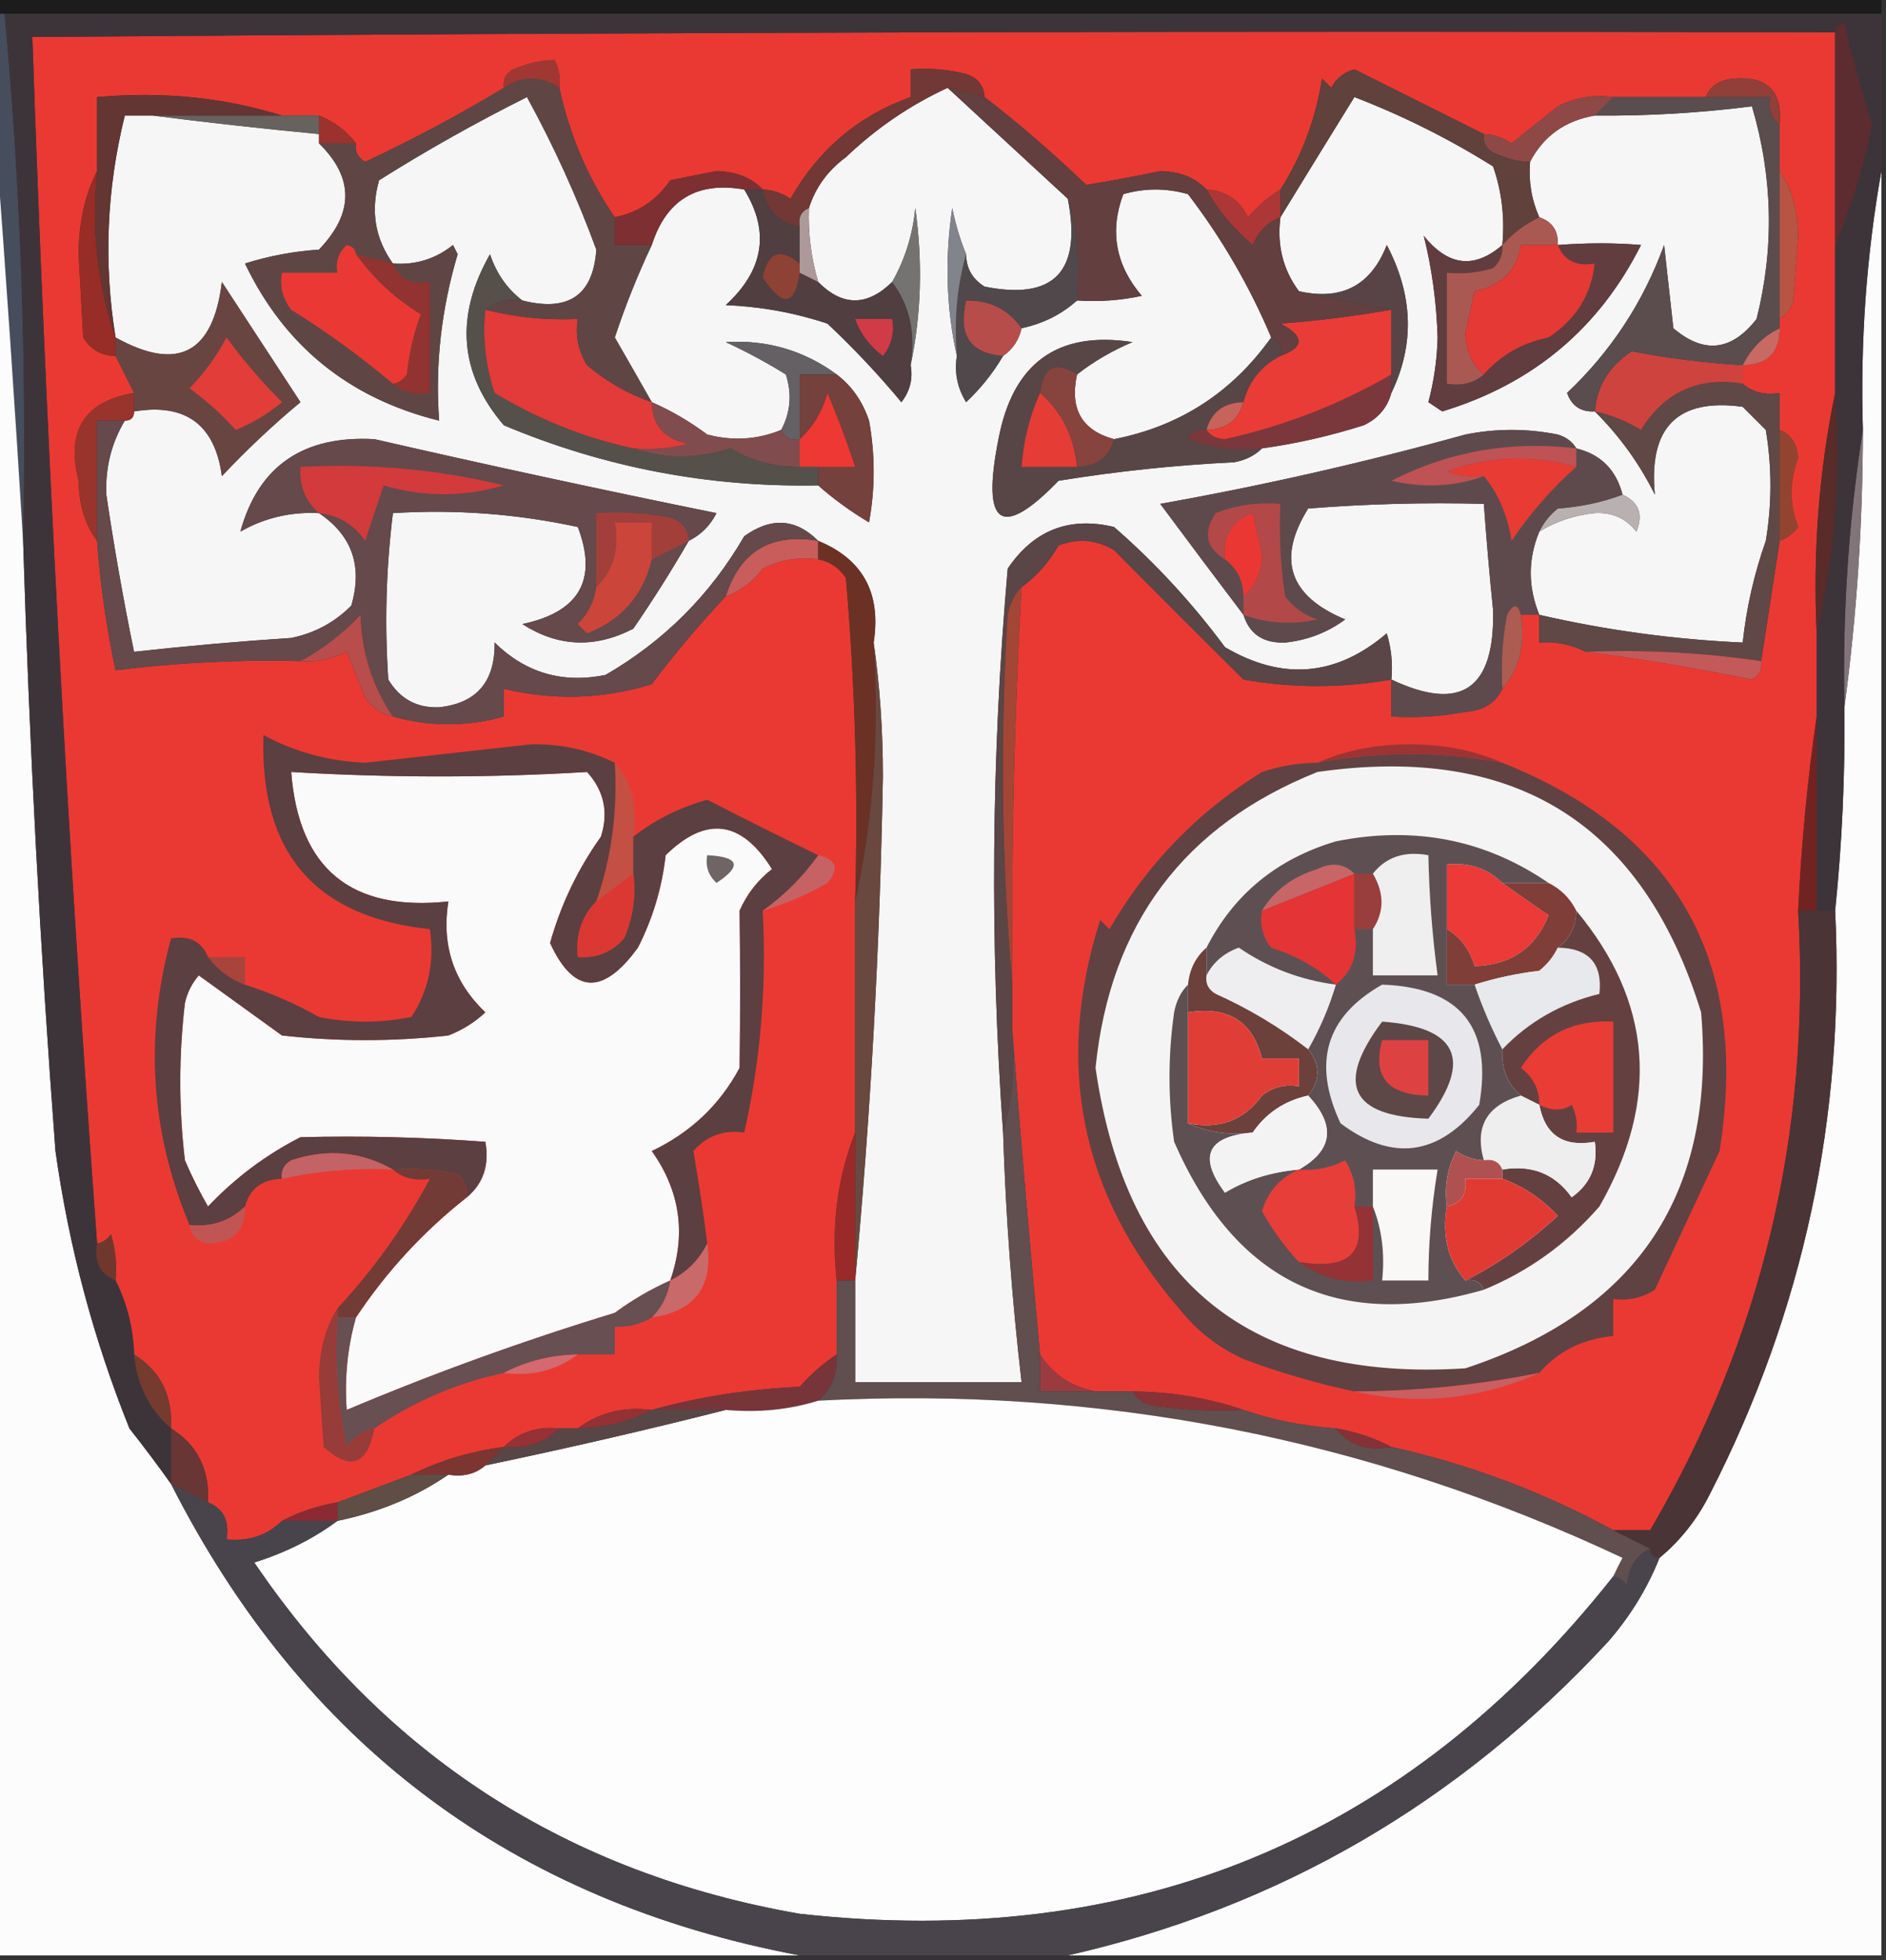 <?xml version="1.0" encoding="UTF-8"?>
<!DOCTYPE svg PUBLIC "-//W3C//DTD SVG 1.1//EN" "http://www.w3.org/Graphics/SVG/1.1/DTD/svg11.dtd">
<svg xmlns="http://www.w3.org/2000/svg" version="1.1" width="204px" height="212px" style="shape-rendering:geometricPrecision; text-rendering:geometricPrecision; image-rendering:optimizeQuality; fill-rule:evenodd; clip-rule:evenodd" xmlns:xlink="http://www.w3.org/1999/xlink">
<rect width="100%" height="100%" fill="#333333" stroke="none"/>
<g><path style="opacity:1" fill="#1b1c1b" d="M -0.5,-0.5 C 67.5,-0.5 135.5,-0.5 203.5,-0.5C 203.5,0.167 203.5,0.833 203.5,1.5C 135.833,1.5 68.167,1.5 0.5,1.5C 0.167,1.5 -0.167,1.5 -0.5,1.5C -0.5,0.833 -0.5,0.167 -0.5,-0.5 Z"/></g>
<g><path style="opacity:1" fill="#ea3933" d="M 198.5,3.5 C 198.5,11.167 198.5,18.833 198.5,26.5C 198.5,31.833 198.5,37.167 198.5,42.5C 196.754,50.933 196.088,59.599 196.5,68.5C 196.5,71.5 196.5,74.5 196.5,77.5C 195.509,84.323 194.842,91.323 194.5,98.5C 195.887,122.58 190.553,144.913 178.5,165.5C 177.167,165.5 175.833,165.5 174.5,165.5C 166.898,161.362 158.898,158.362 150.5,156.5C 148.698,155.542 146.698,154.875 144.5,154.5C 140.96,154.247 137.627,153.581 134.5,152.5C 130.733,151.205 126.733,150.539 122.5,150.5C 121.167,150.5 119.833,150.5 118.5,150.5C 115.929,150.024 113.929,148.69 112.5,146.5C 111.392,134.704 110.392,123.037 109.5,111.5C 109.5,109.833 109.5,108.167 109.5,106.5C 109.369,92.152 109.702,77.819 110.5,63.5C 112.088,62.359 113.421,60.859 114.5,59C 116.579,58.192 118.579,58.359 120.5,59.5C 125.192,64.227 129.859,68.893 134.5,73.5C 139.812,74.438 145.146,74.438 150.5,73.5C 150.5,74.833 150.5,76.167 150.5,77.5C 153.187,77.664 155.854,77.497 158.5,77C 160.437,76.878 161.77,76.045 162.5,74.5C 164.369,72.365 165.036,69.698 164.5,66.5C 165.167,66.5 165.833,66.5 166.5,66.5C 166.5,67.5 166.5,68.5 166.5,69.5C 168.292,69.366 169.958,69.699 171.5,70.5C 177.409,71.259 183.409,72.259 189.5,73.5C 190.298,73.043 190.631,72.376 190.5,71.5C 191.167,67.167 191.833,62.833 192.5,58.5C 193.289,58.217 193.956,57.717 194.5,57C 193.544,54.581 193.544,52.081 194.5,49.5C 194.36,47.97 193.693,46.97 192.5,46.5C 192.5,45.167 192.5,43.833 192.5,42.5C 190.901,42.768 189.568,42.434 188.5,41.5C 188.5,40.833 188.5,40.167 188.5,39.5C 191.179,39.475 192.512,38.142 192.5,35.5C 192.5,35.167 192.5,34.833 192.5,34.5C 193.222,34.083 193.722,33.416 194,32.5C 194.167,30.167 194.333,27.833 194.5,25.5C 194.471,22.73 193.805,20.397 192.5,18.5C 192.5,16.833 192.5,15.167 192.5,13.5C 192.844,9.866 191.177,8.2 187.5,8.5C 185.97,8.64 184.97,9.307 184.5,10.5C 181.167,10.5 177.833,10.5 174.5,10.5C 172.396,10.201 170.396,10.534 168.5,11.5C 166.833,12.833 165.167,14.167 163.5,15.5C 162.583,14.873 161.583,14.539 160.5,14.5C 155.93,12.215 151.264,9.882 146.5,7.5C 145.353,7.818 144.519,8.484 144,9.5C 143.667,9.167 143.333,8.833 143,8.5C 142.314,12.86 140.814,16.86 138.5,20.5C 137.206,21.29 136.039,22.29 135,23.5C 134.082,21.624 132.582,20.624 130.5,20.5C 129.306,19.223 127.64,18.556 125.5,18.5C 122.734,19.088 120.067,19.588 117.5,20C 113.891,16.543 110.225,13.376 106.5,10.5C 106.423,9.25 105.756,8.417 104.5,8C 102.527,7.505 100.527,7.338 98.5,7.5C 98.5,8.5 98.5,9.5 98.5,10.5C 92.865,12.504 88.532,16.171 85.5,21.5C 84.583,20.873 83.583,20.539 82.5,20.5C 81.306,19.223 79.64,18.556 77.5,18.5C 75.833,18.833 74.167,19.167 72.5,19.5C 71.007,21.671 69.007,23.004 66.5,23.5C 63.621,19.308 61.621,14.642 60.5,9.5C 60.65,8.448 60.483,7.448 60,6.5C 58.601,6.501 57.101,6.835 55.5,7.5C 54.703,7.957 54.369,8.624 54.5,9.5C 49.684,12.41 44.684,15.076 39.5,17.5C 38.703,17.043 38.369,16.376 38.5,15.5C 37.455,14.122 36.122,13.122 34.5,12.5C 33.167,12.5 31.833,12.5 30.5,12.5C 24.25,10.541 17.584,9.874 10.5,10.5C 10.5,13.167 10.5,15.833 10.5,18.5C 9.184,21.087 8.517,24.087 8.5,27.5C 8.667,30.5 8.833,33.5 9,36.5C 9.816,37.823 10.983,38.489 12.5,38.5C 13.167,39.833 13.833,41.167 14.5,42.5C 9.128,43.403 7.128,46.569 8.5,52C 8.533,54.61 9.2,56.777 10.5,58.5C 10.848,63.222 11.515,67.889 12.5,72.5C 19.131,71.669 25.798,71.336 32.5,71.5C 34.262,71.643 35.929,71.309 37.5,70.5C 38.167,72.167 38.833,73.833 39.5,75.5C 40.265,76.612 41.265,77.279 42.5,77.5C 46.472,78.62 50.472,78.62 54.5,77.5C 54.5,76.5 54.5,75.5 54.5,74.5C 59.892,75.79 65.226,75.624 70.5,74C 73.031,70.642 75.698,67.476 78.5,64.5C 80.078,63.934 81.412,62.934 82.5,61.5C 84.396,60.534 86.396,60.201 88.5,60.5C 89.735,60.721 90.735,61.388 91.5,62.5C 92.499,74.148 92.832,85.814 92.5,97.5C 92.5,105.833 92.5,114.167 92.5,122.5C 90.554,127.396 89.887,132.729 90.5,138.5C 90.5,141.167 90.5,143.833 90.5,146.5C 89.069,147.446 87.736,148.612 86.5,150C 80.936,150.249 75.602,151.082 70.5,152.5C 67.447,152.111 64.78,152.777 62.5,154.5C 61.833,154.5 61.167,154.5 60.5,154.5C 58.102,154.259 56.102,154.926 54.5,156.5C 50.916,156.975 47.583,157.975 44.5,159.5C 41.833,160.5 39.167,161.5 36.5,162.5C 34.302,162.875 32.302,163.542 30.5,164.5C 28.898,166.074 26.898,166.741 24.5,166.5C 24.843,164.517 24.177,163.183 22.5,162.5C 22.688,158.948 21.355,156.281 18.5,154.5C 18.688,150.948 17.355,148.281 14.5,146.5C 14.416,143.673 13.75,141.006 12.5,138.5C 12.66,136.801 12.493,135.134 12,133.5C 11.617,134.056 11.117,134.389 10.5,134.5C 7.299,90.893 4.966,47.393 3.5,4C 68.499,3.5 133.499,3.333 198.5,3.5 Z"/></g>
<g><path style="opacity:1" fill="#f6f6f6" d="M 102.5,9.5 C 106.859,13.528 111.193,17.528 115.5,21.5C 117.037,29.348 114.037,32.515 106.5,31C 105.177,30.184 104.511,29.017 104.5,27.5C 103.852,25.914 103.352,24.247 103,22.5C 102.183,28.016 102.349,33.35 103.5,38.5C 103.215,40.288 103.548,41.955 104.5,43.5C 106.071,42.025 107.405,40.358 108.5,38.5C 109.551,37.778 110.218,36.778 110.5,35.5C 112.819,35.008 114.819,34.008 116.5,32.5C 118.857,32.663 121.19,32.497 123.5,32C 120.667,28.662 120,24.995 121.5,21C 123.833,20.333 126.167,20.333 128.5,21C 132.155,25.779 135.155,30.946 137.5,36.5C 133.278,42.442 127.611,46.108 120.5,47.5C 117.013,46.555 115.68,44.222 116.5,40.5C 118.308,39.093 120.308,37.926 122.5,37C 114.387,35.761 109.554,39.261 108,47.5C 106.127,56.906 108.294,58.406 114.5,52C 120.793,50.977 127.126,50.311 133.5,50C 134.737,49.768 135.737,49.268 136.5,48.5C 140.222,47.983 143.888,47.15 147.5,46C 149.056,45.28 150.056,44.113 150.5,42.5C 153.029,37.27 152.863,31.937 150,26.5C 148.299,30.875 145.133,32.542 140.5,31.5C 138.774,29.18 138.107,26.513 138.5,23.5C 141.14,19.184 143.806,14.851 146.5,10.5C 151.754,12.527 156.754,15.027 161.5,18C 162.444,20.719 162.777,23.552 162.5,26.5C 159.471,29.123 156.638,28.79 154,25.5C 154.881,29.013 155.381,32.679 155.5,36.5C 155.441,38.891 155.107,41.225 154.5,43.5C 155,43.833 155.5,44.167 156,44.5C 165.795,41.53 172.962,35.53 177.5,26.5C 174.681,26.258 171.681,26.258 168.5,26.5C 168.573,24.973 167.906,23.973 166.5,23.5C 165.659,21.621 165.325,19.621 165.5,17.5C 166.967,14.71 169.3,13.043 172.5,12.5C 178.196,12.553 183.862,12.22 189.5,11.5C 191.763,19.159 191.93,26.826 190,34.5C 187.294,37.978 184.294,38.311 181,35.5C 180.667,32.5 180.333,29.5 180,26.5C 177.742,32.693 174.242,38.026 169.5,42.5C 170.005,43.919 171.005,44.585 172.5,44.5C 175.147,47.117 177.314,50.117 179,53.5C 178.295,46.204 181.462,43.037 188.5,44C 189.333,44.833 190.167,45.667 191,46.5C 191.667,50.5 191.667,54.5 191,58.5C 189.739,62.062 188.906,65.729 188.5,69.5C 181.019,69.16 173.685,68.16 166.5,66.5C 165.266,63.465 165.266,60.465 166.5,57.5C 168.307,56.385 170.307,55.719 172.5,55.5C 174.374,55.39 175.874,56.056 177,57.5C 177.773,55.648 177.273,54.314 175.5,53.5C 174.811,50.811 173.144,49.144 170.5,48.5C 170.082,47.778 169.416,47.278 168.5,47C 165.167,46.333 161.833,46.333 158.5,47C 147.615,50.017 136.615,52.517 125.5,54.5C 128.521,58.568 131.521,62.568 134.5,66.5C 135.148,68.586 136.648,69.586 139,69.5C 141.422,69.249 143.589,68.416 145.5,67C 139.421,64.467 138.088,60.467 141.5,55C 147.825,54.501 154.158,54.334 160.5,54.5C 160.777,58.332 161.11,62.165 161.5,66C 161.692,74.557 158.025,77.057 150.5,73.5C 150.66,71.801 150.494,70.134 150,68.5C 144.549,73.16 138.716,73.66 132.5,70C 128.947,65.204 124.947,60.87 120.5,57C 115.655,55.837 111.821,57.337 109,61.5C 107.22,81.796 107.053,102.129 108.5,122.5C 108.79,131.531 109.457,140.531 110.5,149.5C 104.5,149.5 98.5,149.5 92.5,149.5C 92.5,145.833 92.5,142.167 92.5,138.5C 94.175,120.528 95.175,102.361 95.5,84C 95.499,78.988 95.166,74.155 94.5,69.5C 95.328,64.148 93.328,60.481 88.5,58.5C 86.08,56.076 83.413,55.909 80.5,58C 76.833,64.333 71.833,69.333 65.5,73C 60.865,73.954 56.865,72.788 53.5,69.5C 53.557,73.728 51.557,76.061 47.5,76.5C 45.088,76.594 43.255,75.594 42,73.5C 41.592,67.49 41.758,61.49 42.5,55.5C 49.284,55.08 55.95,55.58 62.5,57C 64.671,62.698 62.671,66.198 56.5,67.5C 60.35,69.978 64.35,70.144 68.5,68C 70.636,64.89 72.636,61.723 74.5,58.5C 75.812,57.855 76.812,56.855 77.5,55.5C 65.106,52.984 52.773,50.317 40.5,47.5C 32.786,47.077 27.953,50.411 26,57.5C 28.621,56.008 31.454,55.342 34.5,55.5C 38.078,57.902 39.245,61.235 38,65.5C 36.2,67.317 34.034,68.484 31.5,69C 25.811,69.373 20.145,69.873 14.5,70.5C 13.342,64.868 12.342,59.201 11.5,53.5C 11.384,50.591 12.051,47.925 13.5,45.5C 14.167,45.5 14.5,45.167 14.5,44.5C 20.085,43.587 23.251,45.921 24,51.5C 26.709,48.622 29.542,45.956 32.5,43.5C 29.667,39.167 26.833,34.833 24,30.5C 23.053,38.237 19.22,40.237 12.5,36.5C 11.195,28.458 11.528,20.458 13.5,12.5C 14.5,12.5 15.5,12.5 16.5,12.5C 22.366,13.248 28.366,13.914 34.5,14.5C 34.5,14.833 34.5,15.167 34.5,15.5C 38.299,19.218 38.299,23.051 34.5,27C 31.774,27.182 29.107,27.682 26.5,28.5C 30.763,37.419 37.763,43.086 47.5,45.5C 47.055,39.501 47.722,33.501 49.5,27.5C 49.333,27.167 49.167,26.833 49,26.5C 47.103,28.016 44.936,28.683 42.5,28.5C 40.568,25.823 40.068,22.823 41,19.5C 46.171,16.247 51.505,13.247 57,10.5C 59.927,15.851 62.427,21.351 64.5,27C 64.167,31.932 61.5,33.765 56.5,32.5C 54.864,31.251 53.697,29.584 53,27.5C 49.183,34.213 49.683,40.38 54.5,46C 65.355,50.563 76.688,52.73 88.5,52.5C 90.151,53.97 91.985,55.303 94,56.5C 94.667,52.833 94.667,49.167 94,45.5C 93.303,43.416 92.136,41.749 90.5,40.5C 86.95,37.897 82.95,36.73 78.5,37C 80.746,38.039 82.913,39.206 85,40.5C 85.678,42.598 85.511,44.598 84.5,46.5C 81.927,47.555 79.26,47.722 76.5,47C 74.595,45.579 72.595,44.412 70.5,43.5C 69.184,41.178 67.851,38.844 66.5,36.5C 67.652,33.035 68.985,29.702 70.5,26.5C 72.071,21.601 75.404,19.601 80.5,20.5C 83.295,25.052 82.629,29.219 78.5,33C 82.287,33.16 85.954,33.826 89.5,35C 92.378,37.709 95.044,40.542 97.5,43.5C 98.429,42.311 98.762,40.978 98.5,39.5C 99.652,34.015 99.818,28.349 99,22.5C 98.728,25.382 97.894,28.049 96.5,30.5C 93.789,33.148 91.122,33.148 88.5,30.5C 87.735,27.904 87.401,25.237 87.5,22.5C 88.203,20.284 89.536,18.451 91.5,17C 94.792,13.862 98.458,11.362 102.5,9.5 Z"/></g>
<g><path style="opacity:1" fill="#464d5c" d="M -0.5,1.5 C -0.167,1.5 0.167,1.5 0.5,1.5C 2.247,20.44 2.914,39.44 2.5,58.5C 1.611,43.827 0.611,29.16 -0.5,14.5C -0.5,10.167 -0.5,5.833 -0.5,1.5 Z"/></g>
<g><path style="opacity:1" fill="#fcfcfd" d="M -0.5,14.5 C 0.611,29.16 1.611,43.827 2.5,58.5C 3.174,80.525 4.341,102.525 6,124.5C 7.45,134.845 10.116,144.845 14,154.5C 15.594,156.526 17.094,158.526 18.5,160.5C 32.777,188.643 55.443,205.643 86.5,211.5C 57.5,211.5 28.5,211.5 -0.5,211.5C -0.5,145.833 -0.5,80.167 -0.5,14.5 Z"/></g>
<g><path style="opacity:1" fill="#fcfcfc" d="M 203.5,18.5 C 203.5,82.833 203.5,147.167 203.5,211.5C 174.167,211.5 144.833,211.5 115.5,211.5C 138.364,206.306 157.864,194.973 174,177.5C 176.358,174.778 178.191,171.778 179.5,168.5C 181.796,166.599 183.629,164.266 185,161.5C 195.064,141.817 199.564,120.817 198.5,98.5C 199.248,91.191 199.582,83.858 199.5,76.5C 200.82,66.694 201.487,56.694 201.5,46.5C 201.213,36.949 201.88,27.616 203.5,18.5 Z"/></g>
<g><path style="opacity:1" fill="#5a4547" d="M 150.5,73.5 C 145.146,74.438 139.812,74.438 134.5,73.5C 129.859,68.893 125.192,64.227 120.5,59.5C 118.579,58.359 116.579,58.192 114.5,59C 113.421,60.859 112.088,62.359 110.5,63.5C 109.732,64.263 109.232,65.263 109,66.5C 108.173,80.006 108.34,93.34 109.5,106.5C 109.5,108.167 109.5,109.833 109.5,111.5C 109.815,115.371 109.482,119.038 108.5,122.5C 107.053,102.129 107.22,81.796 109,61.5C 111.821,57.337 115.655,55.837 120.5,57C 124.947,60.87 128.947,65.204 132.5,70C 138.716,73.66 144.549,73.16 150,68.5C 150.494,70.134 150.66,71.801 150.5,73.5 Z"/></g>
<g><path style="opacity:1" fill="#827579" d="M 201.5,46.5 C 201.487,56.694 200.82,66.694 199.5,76.5C 199.288,66.291 199.954,56.291 201.5,46.5 Z"/></g>
<g><path style="opacity:1" fill="#3d343a" d="M 0.5,1.5 C 68.167,1.5 135.833,1.5 203.5,1.5C 203.5,7.167 203.5,12.833 203.5,18.5C 201.88,27.616 201.213,36.949 201.5,46.5C 199.954,56.291 199.288,66.291 199.5,76.5C 199.582,83.858 199.248,91.191 198.5,98.5C 197.833,98.5 197.167,98.5 196.5,98.5C 196.5,91.5 196.5,84.5 196.5,77.5C 196.5,74.5 196.5,71.5 196.5,68.5C 198.47,60.231 199.136,51.565 198.5,42.5C 198.5,37.167 198.5,31.833 198.5,26.5C 200.186,22.526 201.52,18.192 202.5,13.5C 201.344,9.877 200.344,6.211 199.5,2.5C 198.893,2.624 198.56,2.957 198.5,3.5C 133.499,3.333 68.499,3.5 3.5,4C 4.966,47.393 7.299,90.893 10.5,134.5C 10.157,136.483 10.823,137.817 12.5,138.5C 13.75,141.006 14.416,143.673 14.5,146.5C 14.819,149.806 16.152,152.473 18.5,154.5C 18.5,156.5 18.5,158.5 18.5,160.5C 17.094,158.526 15.594,156.526 14,154.5C 10.116,144.845 7.45,134.845 6,124.5C 4.341,102.525 3.174,80.525 2.5,58.5C 2.914,39.44 2.247,20.44 0.5,1.5 Z"/></g>
<g><path style="opacity:1" fill="#592b29" d="M 198.5,42.5 C 199.136,51.565 198.47,60.231 196.5,68.5C 196.088,59.599 196.754,50.933 198.5,42.5 Z"/></g>
<g><path style="opacity:1" fill="#c85d5b" d="M 88.5,58.5 C 88.5,59.167 88.5,59.833 88.5,60.5C 86.396,60.201 84.396,60.534 82.5,61.5C 81.412,62.934 80.078,63.934 78.5,64.5C 80.049,59.63 83.383,57.63 88.5,58.5 Z"/></g>
<g><path style="opacity:1" fill="#b9b0b1" d="M 175.5,53.5 C 177.273,54.314 177.773,55.648 177,57.5C 175.874,56.056 174.374,55.39 172.5,55.5C 170.307,55.719 168.307,56.385 166.5,57.5C 166.953,56.542 167.619,55.708 168.5,55C 171.036,54.814 173.369,54.314 175.5,53.5 Z"/></g>
<g><path style="opacity:1" fill="#5e4a4c" d="M 170.5,48.5 C 173.144,49.144 174.811,50.811 175.5,53.5C 173.369,54.314 171.036,54.814 168.5,55C 167.619,55.708 166.953,56.542 166.5,57.5C 165.266,60.465 165.266,63.465 166.5,66.5C 165.833,66.5 165.167,66.5 164.5,66.5C 164.19,65.262 163.69,65.262 163,66.5C 162.503,69.146 162.336,71.813 162.5,74.5C 161.77,76.045 160.437,76.878 158.5,77C 155.854,77.497 153.187,77.664 150.5,77.5C 150.5,76.167 150.5,74.833 150.5,73.5C 158.025,77.057 161.692,74.557 161.5,66C 161.11,62.165 160.777,58.332 160.5,54.5C 154.158,54.334 147.825,54.501 141.5,55C 138.088,60.467 139.421,64.467 145.5,67C 143.589,68.416 141.422,69.249 139,69.5C 136.648,69.586 135.148,68.586 134.5,66.5C 131.521,62.568 128.521,58.568 125.5,54.5C 136.615,52.517 147.615,50.017 158.5,47C 161.833,46.333 165.167,46.333 168.5,47C 169.416,47.278 170.082,47.778 170.5,48.5 Z"/></g>
<g><path style="opacity:1" fill="#eb3733" d="M 134.5,64.5 C 134.473,62.801 133.806,61.467 132.5,60.5C 132.227,58.042 133.227,56.375 135.5,55.5C 135.833,57 136.167,58.5 136.5,60C 136.431,61.986 135.765,63.486 134.5,64.5 Z"/></g>
<g><path style="opacity:1" fill="#b24948" d="M 134.5,66.5 C 134.5,65.833 134.5,65.167 134.5,64.5C 135.765,63.486 136.431,61.986 136.5,60C 136.167,58.5 135.833,57 135.5,55.5C 133.227,56.375 132.227,58.042 132.5,60.5C 130.439,59.249 130.106,57.582 131.5,55.5C 133.747,54.626 136.08,54.292 138.5,54.5C 138.335,57.85 138.502,61.183 139,64.5C 139.903,65.701 141.069,66.535 142.5,67C 139.779,67.602 137.113,67.435 134.5,66.5 Z"/></g>
<g><path style="opacity:1" fill="#934431" d="M 192.5,46.5 C 193.693,46.97 194.36,47.97 194.5,49.5C 193.544,52.081 193.544,54.581 194.5,57C 193.956,57.717 193.289,58.217 192.5,58.5C 192.5,54.5 192.5,50.5 192.5,46.5 Z"/></g>
<g><path style="opacity:1" fill="#e73b34" d="M 170.5,50.5 C 167.908,52.77 165.575,55.437 163.5,58.5C 163.062,55.705 162.062,53.372 160.5,51.5C 159.127,51.657 157.793,51.49 156.5,51C 161.076,49.316 165.742,49.15 170.5,50.5 Z"/></g>
<g><path style="opacity:1" fill="#bf5255" d="M 170.5,48.5 C 170.5,49.167 170.5,49.833 170.5,50.5C 165.742,49.15 161.076,49.316 156.5,51C 157.793,51.49 159.127,51.657 160.5,51.5C 157.36,52.641 154.027,52.807 150.5,52C 156.751,48.809 163.418,47.643 170.5,48.5 Z"/></g>
<g><path style="opacity:1" fill="#584646" d="M 116.5,40.5 C 114.171,38.998 112.837,39.664 112.5,42.5C 111.36,45.025 110.693,47.691 110.5,50.5C 112.5,50.5 114.5,50.5 116.5,50.5C 118.632,50.446 119.965,49.446 120.5,47.5C 127.611,46.108 133.278,42.442 137.5,36.5C 138.338,36.842 138.672,37.508 138.5,38.5C 136.445,39.559 135.111,41.225 134.5,43.5C 132.368,43.554 131.035,44.554 130.5,46.5C 129.624,46.369 128.957,46.703 128.5,47.5C 131.086,48.48 133.753,48.813 136.5,48.5C 135.737,49.268 134.737,49.768 133.5,50C 127.126,50.311 120.793,50.977 114.5,52C 108.294,58.406 106.127,56.906 108,47.5C 109.554,39.261 114.387,35.761 122.5,37C 120.308,37.926 118.308,39.093 116.5,40.5 Z"/></g>
<g><path style="opacity:1" fill="#7a383d" d="M 150.5,40.5 C 150.5,41.167 150.5,41.833 150.5,42.5C 150.056,44.113 149.056,45.28 147.5,46C 143.888,47.15 140.222,47.983 136.5,48.5C 133.753,48.813 131.086,48.48 128.5,47.5C 128.957,46.703 129.624,46.369 130.5,46.5C 130.917,47.124 131.584,47.457 132.5,47.5C 138.948,46.066 144.948,43.733 150.5,40.5 Z"/></g>
<g><path style="opacity:1" fill="#5f4845" d="M 188.5,41.5 C 189.568,42.434 190.901,42.768 192.5,42.5C 192.5,43.833 192.5,45.167 192.5,46.5C 192.5,50.5 192.5,54.5 192.5,58.5C 191.833,62.833 191.167,67.167 190.5,71.5C 184.225,70.582 177.892,70.249 171.5,70.5C 169.958,69.699 168.292,69.366 166.5,69.5C 166.5,68.5 166.5,67.5 166.5,66.5C 173.685,68.16 181.019,69.16 188.5,69.5C 188.906,65.729 189.739,62.062 191,58.5C 191.667,54.5 191.667,50.5 191,46.5C 190.167,45.667 189.333,44.833 188.5,44C 181.462,43.037 178.295,46.204 179,53.5C 177.314,50.117 175.147,47.117 172.5,44.5C 174.258,44.877 175.925,45.544 177.5,46.5C 180.059,42.387 183.726,40.72 188.5,41.5 Z"/></g>
<g><path style="opacity:1" fill="#98342b" d="M 14.5,42.5 C 14.5,43.167 14.5,43.833 14.5,44.5C 14.5,45.167 14.167,45.5 13.5,45.5C 12.5,45.5 11.5,45.5 10.5,45.5C 10.5,49.833 10.5,54.167 10.5,58.5C 9.2,56.777 8.533,54.61 8.5,52C 7.128,46.569 9.128,43.403 14.5,42.5 Z"/></g>
<g><path style="opacity:1" fill="#c7635b" d="M 134.5,43.5 C 133.965,45.446 132.632,46.446 130.5,46.5C 131.035,44.554 132.368,43.554 134.5,43.5 Z"/></g>
<g><path style="opacity:1" fill="#646063" d="M 90.5,40.5 C 89.167,40.5 87.833,40.5 86.5,40.5C 86.5,42.833 86.5,45.167 86.5,47.5C 85.508,47.672 84.842,47.338 84.5,46.5C 85.511,44.598 85.678,42.598 85,40.5C 82.913,39.206 80.746,38.039 78.5,37C 82.95,36.73 86.95,37.897 90.5,40.5 Z"/></g>
<g><path style="opacity:1" fill="#814c4d" d="M 70.5,43.5 C 72.595,44.412 74.595,45.579 76.5,47C 79.26,47.722 81.927,47.555 84.5,46.5C 84.842,47.338 85.508,47.672 86.5,47.5C 86.5,48.5 86.5,49.5 86.5,50.5C 83.77,50.527 81.27,49.86 79,48.5C 75.34,49.664 71.84,49.664 68.5,48.5C 70.527,48.662 72.527,48.495 74.5,48C 71.894,47.55 70.561,46.05 70.5,43.5 Z"/></g>
<g><path style="opacity:1" fill="#e63c36" d="M 112.5,42.5 C 114.847,44.527 116.181,47.194 116.5,50.5C 114.5,50.5 112.5,50.5 110.5,50.5C 110.693,47.691 111.36,45.025 112.5,42.5 Z"/></g>
<g><path style="opacity:1" fill="#74413c" d="M 90.5,40.5 C 92.136,41.749 93.303,43.416 94,45.5C 94.667,49.167 94.667,52.833 94,56.5C 91.985,55.303 90.151,53.97 88.5,52.5C 88.5,51.833 88.5,51.167 88.5,50.5C 89.833,50.5 91.167,50.5 92.5,50.5C 91.635,47.833 90.635,45.167 89.5,42.5C 88.935,44.544 87.935,46.21 86.5,47.5C 86.5,45.167 86.5,42.833 86.5,40.5C 87.833,40.5 89.167,40.5 90.5,40.5 Z"/></g>
<g><path style="opacity:1" fill="#ed3833" d="M 88.5,50.5 C 87.833,50.5 87.167,50.5 86.5,50.5C 86.5,49.5 86.5,48.5 86.5,47.5C 87.935,46.21 88.935,44.544 89.5,42.5C 90.635,45.167 91.635,47.833 92.5,50.5C 91.167,50.5 89.833,50.5 88.5,50.5 Z"/></g>
<g><path style="opacity:1" fill="#87433e" d="M 116.5,40.5 C 115.68,44.222 117.013,46.555 120.5,47.5C 119.965,49.446 118.632,50.446 116.5,50.5C 116.181,47.194 114.847,44.527 112.5,42.5C 112.837,39.664 114.171,38.998 116.5,40.5 Z"/></g>
<g><path style="opacity:1" fill="#ce433e" d="M 188.5,39.5 C 188.5,40.167 188.5,40.833 188.5,41.5C 183.726,40.72 180.059,42.387 177.5,46.5C 175.925,45.544 174.258,44.877 172.5,44.5C 172.744,41.737 174.077,39.571 176.5,38C 180.389,38.748 184.389,39.248 188.5,39.5 Z"/></g>
<g><path style="opacity:1" fill="#56504a" d="M 56.5,32.5 C 54.901,32.232 53.568,32.566 52.5,33.5C 52.183,36.572 52.516,39.572 53.5,42.5C 58.193,45.349 63.193,47.349 68.5,48.5C 71.84,49.664 75.34,49.664 79,48.5C 81.27,49.86 83.77,50.527 86.5,50.5C 87.167,50.5 87.833,50.5 88.5,50.5C 88.5,51.167 88.5,51.833 88.5,52.5C 76.688,52.73 65.355,50.563 54.5,46C 49.683,40.38 49.183,34.213 53,27.5C 53.697,29.584 54.864,31.251 56.5,32.5 Z"/></g>
<g><path style="opacity:1" fill="#694542" d="M 14.5,44.5 C 14.5,43.833 14.5,43.167 14.5,42.5C 13.833,41.167 13.167,39.833 12.5,38.5C 12.5,37.833 12.5,37.167 12.5,36.5C 19.22,40.237 23.053,38.237 24,30.5C 26.833,34.833 29.667,39.167 32.5,43.5C 29.542,45.956 26.709,48.622 24,51.5C 23.251,45.921 20.085,43.587 14.5,44.5 Z"/></g>
<g><path style="opacity:1" fill="#e23d39" d="M 24.5,36.5 C 26.227,38.877 28.227,41.21 30.5,43.5C 28.999,44.752 27.332,45.752 25.5,46.5C 23.983,44.815 22.316,43.315 20.5,42C 22.102,40.358 23.435,38.525 24.5,36.5 Z"/></g>
<g><path style="opacity:1" fill="#c96963" d="M 192.5,35.5 C 192.512,38.142 191.179,39.475 188.5,39.5C 189.402,37.659 190.736,36.326 192.5,35.5 Z"/></g>
<g><path style="opacity:1" fill="#b64d4a" d="M 110.5,35.5 C 110.218,36.778 109.551,37.778 108.5,38.5C 104.932,38.241 103.599,36.241 104.5,32.5C 107.077,32.455 109.077,33.455 110.5,35.5 Z"/></g>
<g><path style="opacity:1" fill="#e23b39" d="M 52.5,33.5 C 55.764,34.324 59.098,34.658 62.5,34.5C 62.215,36.288 62.548,37.955 63.5,39.5C 65.61,41.289 67.944,42.622 70.5,43.5C 70.561,46.05 71.894,47.55 74.5,48C 72.527,48.495 70.527,48.662 68.5,48.5C 63.193,47.349 58.193,45.349 53.5,42.5C 52.516,39.572 52.183,36.572 52.5,33.5 Z"/></g>
<g><path style="opacity:1" fill="#ea3c36" d="M 150.5,33.5 C 150.5,35.833 150.5,38.167 150.5,40.5C 144.948,43.733 138.948,46.066 132.5,47.5C 131.584,47.457 130.917,47.124 130.5,46.5C 132.632,46.446 133.965,45.446 134.5,43.5C 135.111,41.225 136.445,39.559 138.5,38.5C 141.125,37.542 141.125,36.376 138.5,35C 142.548,34.696 146.548,34.196 150.5,33.5 Z"/></g>
<g><path style="opacity:1" fill="#972d26" d="M 10.5,18.5 C 9.88,24.926 10.547,30.926 12.5,36.5C 12.5,37.167 12.5,37.833 12.5,38.5C 10.983,38.489 9.816,37.823 9,36.5C 8.833,33.5 8.667,30.5 8.5,27.5C 8.517,24.087 9.184,21.087 10.5,18.5 Z"/></g>
<g><path style="opacity:1" fill="#503e41" d="M 80.5,20.5 C 81.167,20.5 81.833,20.5 82.5,20.5C 82.957,22.773 84.29,24.106 86.5,24.5C 86.5,25.833 86.5,27.167 86.5,28.5C 84.394,26.756 83.061,27.256 82.5,30C 84.645,33.294 85.979,33.128 86.5,29.5C 87.167,29.833 87.833,30.167 88.5,30.5C 91.122,33.148 93.789,33.148 96.5,30.5C 98.388,32.988 99.055,35.988 98.5,39.5C 98.762,40.978 98.429,42.311 97.5,43.5C 95.044,40.542 92.378,37.709 89.5,35C 85.954,33.826 82.287,33.16 78.5,33C 82.629,29.219 83.295,25.052 80.5,20.5 Z"/></g>
<g><path style="opacity:1" fill="#d13a47" d="M 92.5,34.5 C 93.833,34.5 95.167,34.5 96.5,34.5C 96.762,35.978 96.429,37.311 95.5,38.5C 94.066,37.412 93.066,36.078 92.5,34.5 Z"/></g>
<g><path style="opacity:1" fill="#5f4644" d="M 60.5,9.5 C 61.621,14.642 63.621,19.308 66.5,23.5C 66.5,24.5 66.5,25.5 66.5,26.5C 67.833,26.5 69.167,26.5 70.5,26.5C 68.985,29.702 67.652,33.035 66.5,36.5C 67.851,38.844 69.184,41.178 70.5,43.5C 67.944,42.622 65.61,41.289 63.5,39.5C 62.548,37.955 62.215,36.288 62.5,34.5C 59.098,34.658 55.764,34.324 52.5,33.5C 53.568,32.566 54.901,32.232 56.5,32.5C 61.5,33.765 64.167,31.932 64.5,27C 62.427,21.351 59.927,15.851 57,10.5C 51.505,13.247 46.171,16.247 41,19.5C 40.068,22.823 40.568,25.823 42.5,28.5C 44.936,28.683 47.103,28.016 49,26.5C 49.167,26.833 49.333,27.167 49.5,27.5C 47.722,33.501 47.055,39.501 47.5,45.5C 37.763,43.086 30.763,37.419 26.5,28.5C 29.107,27.682 31.774,27.182 34.5,27C 38.299,23.051 38.299,19.218 34.5,15.5C 35.833,15.5 37.167,15.5 38.5,15.5C 38.369,16.376 38.703,17.043 39.5,17.5C 44.684,15.076 49.684,12.41 54.5,9.5C 56.5,8.167 58.5,8.167 60.5,9.5 Z"/></g>
<g><path style="opacity:1" fill="#913330" d="M 38.5,27.5 C 39.833,27.833 41.167,28.167 42.5,28.5C 43.183,30.177 44.517,30.843 46.5,30.5C 46.5,34.5 46.5,38.5 46.5,42.5C 44.901,42.768 43.568,42.434 42.5,41.5C 43.117,41.389 43.617,41.056 44,40.5C 44.236,38.236 44.736,36.069 45.5,34C 42.712,32.281 40.379,30.115 38.5,27.5 Z"/></g>
<g><path style="opacity:1" fill="#613d3f" d="M 162.5,26.5 C 162.586,27.496 162.252,28.329 161.5,29C 159.866,29.494 158.199,29.66 156.5,29.5C 156.5,33.5 156.5,37.5 156.5,41.5C 158.099,41.768 159.432,41.434 160.5,40.5C 162.318,38.42 164.651,37.086 167.5,36.5C 170.463,34.558 172.129,31.892 172.5,28.5C 170.517,28.843 169.183,28.177 168.5,26.5C 171.681,26.258 174.681,26.258 177.5,26.5C 172.962,35.53 165.795,41.53 156,44.5C 155.5,44.167 155,43.833 154.5,43.5C 155.107,41.225 155.441,38.891 155.5,36.5C 155.381,32.679 154.881,29.013 154,25.5C 156.638,28.79 159.471,29.123 162.5,26.5 Z"/></g>
<g><path style="opacity:1" fill="#5b4c4e" d="M 174.5,10.5 C 177.833,10.5 181.167,10.5 184.5,10.5C 186.833,10.5 189.167,10.5 191.5,10.5C 191.263,11.791 191.596,12.791 192.5,13.5C 192.5,15.167 192.5,16.833 192.5,18.5C 192.5,23.833 192.5,29.167 192.5,34.5C 192.5,34.833 192.5,35.167 192.5,35.5C 190.736,36.326 189.402,37.659 188.5,39.5C 184.389,39.248 180.389,38.748 176.5,38C 174.077,39.571 172.744,41.737 172.5,44.5C 171.005,44.585 170.005,43.919 169.5,42.5C 174.242,38.026 177.742,32.693 180,26.5C 180.333,29.5 180.667,32.5 181,35.5C 184.294,38.311 187.294,37.978 190,34.5C 191.93,26.826 191.763,19.159 189.5,11.5C 183.862,12.22 178.196,12.553 172.5,12.5C 173.167,11.833 173.833,11.167 174.5,10.5 Z"/></g>
<g><path style="opacity:1" fill="#584447" d="M 150.5,42.5 C 150.5,41.833 150.5,41.167 150.5,40.5C 150.5,38.167 150.5,35.833 150.5,33.5C 147.167,32.833 143.833,32.167 140.5,31.5C 145.133,32.542 148.299,30.875 150,26.5C 152.863,31.937 153.029,37.27 150.5,42.5 Z"/></g>
<g><path style="opacity:1" fill="#51484b" d="M 116.5,32.5 C 114.819,34.008 112.819,35.008 110.5,35.5C 109.077,33.455 107.077,32.455 104.5,32.5C 103.599,36.241 104.932,38.241 108.5,38.5C 107.405,40.358 106.071,42.025 104.5,43.5C 103.548,41.955 103.215,40.288 103.5,38.5C 103.185,34.629 103.518,30.962 104.5,27.5C 104.511,29.017 105.177,30.184 106.5,31C 114.037,32.515 117.037,29.348 115.5,21.5C 116.503,24.384 116.836,28.051 116.5,32.5 Z"/></g>
<g><path style="opacity:1" fill="#747371" d="M 98.5,39.5 C 99.055,35.988 98.388,32.988 96.5,30.5C 97.894,28.049 98.728,25.382 99,22.5C 99.818,28.349 99.652,34.015 98.5,39.5 Z"/></g>
<g><path style="opacity:1" fill="#8e4235" d="M 86.5,28.5 C 86.5,28.833 86.5,29.167 86.5,29.5C 85.979,33.128 84.645,33.294 82.5,30C 83.061,27.256 84.394,26.756 86.5,28.5 Z"/></g>
<g><path style="opacity:1" fill="#aa5952" d="M 166.5,23.5 C 167.906,23.973 168.573,24.973 168.5,26.5C 167.167,26.5 165.833,26.5 164.5,26.5C 164.072,29.247 162.406,30.913 159.5,31.5C 159.167,33 158.833,34.5 158.5,36C 158.569,37.986 159.235,39.486 160.5,40.5C 159.432,41.434 158.099,41.768 156.5,41.5C 156.5,37.5 156.5,33.5 156.5,29.5C 158.199,29.66 159.866,29.494 161.5,29C 162.252,28.329 162.586,27.496 162.5,26.5C 163.637,25.211 164.97,24.211 166.5,23.5 Z"/></g>
<g><path style="opacity:1" fill="#82848b" d="M 104.5,27.5 C 103.518,30.962 103.185,34.629 103.5,38.5C 102.349,33.35 102.183,28.016 103,22.5C 103.352,24.247 103.852,25.914 104.5,27.5 Z"/></g>
<g><path style="opacity:1" fill="#e53935" d="M 168.5,26.5 C 169.183,28.177 170.517,28.843 172.5,28.5C 172.129,31.892 170.463,34.558 167.5,36.5C 164.651,37.086 162.318,38.42 160.5,40.5C 159.235,39.486 158.569,37.986 158.5,36C 158.833,34.5 159.167,33 159.5,31.5C 162.406,30.913 164.072,29.247 164.5,26.5C 165.833,26.5 167.167,26.5 168.5,26.5 Z"/></g>
<g><path style="opacity:1" fill="#ea3934" d="M 38.5,27.5 C 40.379,30.115 42.712,32.281 45.5,34C 44.736,36.069 44.236,38.236 44,40.5C 43.617,41.056 43.117,41.389 42.5,41.5C 39.088,38.613 35.421,35.947 31.5,33.5C 30.571,32.311 30.238,30.978 30.5,29.5C 32.5,29.5 34.5,29.5 36.5,29.5C 36.281,28.325 36.614,27.325 37.5,26.5C 38.107,26.624 38.44,26.957 38.5,27.5 Z"/></g>
<g><path style="opacity:1" fill="#ad999a" d="M 87.5,22.5 C 87.401,25.237 87.735,27.904 88.5,30.5C 87.833,30.167 87.167,29.833 86.5,29.5C 86.5,29.167 86.5,28.833 86.5,28.5C 86.5,27.167 86.5,25.833 86.5,24.5C 86.328,23.508 86.662,22.842 87.5,22.5 Z"/></g>
<g><path style="opacity:1" fill="#ac3736" d="M 130.5,20.5 C 132.582,20.624 134.082,21.624 135,23.5C 136.039,22.29 137.206,21.29 138.5,20.5C 138.5,21.5 138.5,22.5 138.5,23.5C 137.141,24.006 136.141,25.006 135.5,26.5C 133.433,24.773 131.767,22.773 130.5,20.5 Z"/></g>
<g><path style="opacity:1" fill="#633f3f" d="M 102.5,9.5 C 103.833,9.833 105.167,10.167 106.5,10.5C 110.225,13.376 113.891,16.543 117.5,20C 120.067,19.588 122.734,19.088 125.5,18.5C 127.64,18.556 129.306,19.223 130.5,20.5C 131.767,22.773 133.433,24.773 135.5,26.5C 136.141,25.006 137.141,24.006 138.5,23.5C 138.107,26.513 138.774,29.18 140.5,31.5C 143.833,32.167 147.167,32.833 150.5,33.5C 146.548,34.196 142.548,34.696 138.5,35C 141.125,36.376 141.125,37.542 138.5,38.5C 138.672,37.508 138.338,36.842 137.5,36.5C 135.155,30.946 132.155,25.779 128.5,21C 126.167,20.333 123.833,20.333 121.5,21C 120,24.995 120.667,28.662 123.5,32C 121.19,32.497 118.857,32.663 116.5,32.5C 116.836,28.051 116.503,24.384 115.5,21.5C 111.193,17.528 106.859,13.528 102.5,9.5 Z"/></g>
<g><path style="opacity:1" fill="#7e2f31" d="M 82.5,20.5 C 81.833,20.5 81.167,20.5 80.5,20.5C 75.404,19.601 72.071,21.601 70.5,26.5C 69.167,26.5 67.833,26.5 66.5,26.5C 66.5,25.5 66.5,24.5 66.5,23.5C 69.007,23.004 71.007,21.671 72.5,19.5C 74.167,19.167 75.833,18.833 77.5,18.5C 79.64,18.556 81.306,19.223 82.5,20.5 Z"/></g>
<g><path style="opacity:1" fill="#b75443" d="M 192.5,18.5 C 193.805,20.397 194.471,22.73 194.5,25.5C 194.333,27.833 194.167,30.167 194,32.5C 193.722,33.416 193.222,34.083 192.5,34.5C 192.5,29.167 192.5,23.833 192.5,18.5 Z"/></g>
<g><path style="opacity:1" fill="#5d2c30" d="M 198.5,26.5 C 198.5,18.833 198.5,11.167 198.5,3.5C 198.56,2.957 198.893,2.624 199.5,2.5C 200.344,6.211 201.344,9.877 202.5,13.5C 201.52,18.192 200.186,22.526 198.5,26.5 Z"/></g>
<g><path style="opacity:1" fill="#713835" d="M 106.5,10.5 C 105.167,10.167 103.833,9.833 102.5,9.5C 98.458,11.362 94.792,13.862 91.5,17C 89.536,18.451 88.203,20.284 87.5,22.5C 86.662,22.842 86.328,23.508 86.5,24.5C 84.29,24.106 82.957,22.773 82.5,20.5C 83.583,20.539 84.583,20.873 85.5,21.5C 88.532,16.171 92.865,12.504 98.5,10.5C 98.5,9.5 98.5,8.5 98.5,7.5C 100.527,7.338 102.527,7.505 104.5,8C 105.756,8.417 106.423,9.25 106.5,10.5 Z"/></g>
<g><path style="opacity:1" fill="#9b322e" d="M 34.5,12.5 C 36.122,13.122 37.455,14.122 38.5,15.5C 37.167,15.5 35.833,15.5 34.5,15.5C 34.5,15.167 34.5,14.833 34.5,14.5C 34.5,13.833 34.5,13.167 34.5,12.5 Z"/></g>
<g><path style="opacity:1" fill="#8e4947" d="M 174.5,10.5 C 173.833,11.167 173.167,11.833 172.5,12.5C 169.3,13.043 166.967,14.71 165.5,17.5C 164.37,17.532 163.037,17.198 161.5,16.5C 160.702,16.043 160.369,15.376 160.5,14.5C 161.583,14.539 162.583,14.873 163.5,15.5C 165.167,14.167 166.833,12.833 168.5,11.5C 170.396,10.534 172.396,10.201 174.5,10.5 Z"/></g>
<g><path style="opacity:1" fill="#68625e" d="M 16.5,12.5 C 21.167,12.5 25.833,12.5 30.5,12.5C 31.833,12.5 33.167,12.5 34.5,12.5C 34.5,13.167 34.5,13.833 34.5,14.5C 28.366,13.914 22.366,13.248 16.5,12.5 Z"/></g>
<g><path style="opacity:1" fill="#60413b" d="M 160.5,14.5 C 160.369,15.376 160.702,16.043 161.5,16.5C 163.037,17.198 164.37,17.532 165.5,17.5C 165.325,19.621 165.659,21.621 166.5,23.5C 164.97,24.211 163.637,25.211 162.5,26.5C 162.777,23.552 162.444,20.719 161.5,18C 156.754,15.027 151.754,12.527 146.5,10.5C 143.806,14.851 141.14,19.184 138.5,23.5C 138.5,22.5 138.5,21.5 138.5,20.5C 140.814,16.86 142.314,12.86 143,8.5C 143.333,8.833 143.667,9.167 144,9.5C 144.519,8.484 145.353,7.818 146.5,7.5C 151.264,9.882 155.93,12.215 160.5,14.5 Z"/></g>
<g><path style="opacity:1" fill="#633533" d="M 30.5,12.5 C 25.833,12.5 21.167,12.5 16.5,12.5C 15.5,12.5 14.5,12.5 13.5,12.5C 11.528,20.458 11.195,28.458 12.5,36.5C 10.547,30.926 9.88,24.926 10.5,18.5C 10.5,15.833 10.5,13.167 10.5,10.5C 17.584,9.874 24.25,10.541 30.5,12.5 Z"/></g>
<g><path style="opacity:1" fill="#913f38" d="M 192.5,13.5 C 191.596,12.791 191.263,11.791 191.5,10.5C 189.167,10.5 186.833,10.5 184.5,10.5C 184.97,9.307 185.97,8.64 187.5,8.5C 191.177,8.2 192.844,9.866 192.5,13.5 Z"/></g>
<g><path style="opacity:1" fill="#a13733" d="M 60.5,9.5 C 58.5,8.167 56.5,8.167 54.5,9.5C 54.369,8.624 54.703,7.957 55.5,7.5C 57.101,6.835 58.601,6.501 60,6.5C 60.483,7.448 60.65,8.448 60.5,9.5 Z"/></g>
<g><path style="opacity:1" fill="#65494b" d="M 13.5,45.5 C 12.051,47.925 11.384,50.591 11.5,53.5C 12.342,59.201 13.342,64.868 14.5,70.5C 20.145,69.873 25.811,69.373 31.5,69C 34.034,68.484 36.2,67.317 38,65.5C 39.245,61.235 38.078,57.902 34.5,55.5C 31.454,55.342 28.621,56.008 26,57.5C 27.953,50.411 32.786,47.077 40.5,47.5C 52.773,50.317 65.106,52.984 77.5,55.5C 76.812,56.855 75.812,57.855 74.5,58.5C 72.636,61.723 70.636,64.89 68.5,68C 64.35,70.144 60.35,69.978 56.5,67.5C 62.671,66.198 64.671,62.698 62.5,57C 55.95,55.58 49.284,55.08 42.5,55.5C 41.758,61.49 41.592,67.49 42,73.5C 43.255,75.594 45.088,76.594 47.5,76.5C 51.557,76.061 53.557,73.728 53.5,69.5C 56.865,72.788 60.865,73.954 65.5,73C 71.833,69.333 76.833,64.333 80.5,58C 83.413,55.909 86.08,56.076 88.5,58.5C 83.383,57.63 80.049,59.63 78.5,64.5C 75.698,67.476 73.031,70.642 70.5,74C 65.226,75.624 59.892,75.79 54.5,74.5C 54.5,75.5 54.5,76.5 54.5,77.5C 50.472,78.62 46.472,78.62 42.5,77.5C 40.28,74.235 39.114,70.569 39,66.5C 37.074,68.539 34.907,70.206 32.5,71.5C 25.798,71.336 19.131,71.669 12.5,72.5C 11.515,67.889 10.848,63.222 10.5,58.5C 10.5,54.167 10.5,49.833 10.5,45.5C 11.5,45.5 12.5,45.5 13.5,45.5 Z"/></g>
<g><path style="opacity:1" fill="#cc453a" d="M 70.5,60.5 C 69.556,64.39 67.223,67.057 63.5,68.5C 63.167,68.167 62.833,67.833 62.5,67.5C 63.63,66.378 64.297,65.044 64.5,63.5C 66.344,61.721 67.01,59.388 66.5,56.5C 67.833,56.5 69.167,56.5 70.5,56.5C 70.5,57.833 70.5,59.167 70.5,60.5 Z"/></g>
<g><path style="opacity:1" fill="#a33f3a" d="M 74.5,58.5 C 73.167,59.167 71.833,59.833 70.5,60.5C 70.5,59.167 70.5,57.833 70.5,56.5C 69.167,56.5 67.833,56.5 66.5,56.5C 67.01,59.388 66.344,61.721 64.5,63.5C 64.5,60.833 64.5,58.167 64.5,55.5C 67.187,55.336 69.854,55.503 72.5,56C 73.756,56.417 74.423,57.25 74.5,58.5 Z"/></g>
<g><path style="opacity:1" fill="#d23a3c" d="M 34.5,55.5 C 33.032,54.221 32.365,52.554 32.5,50.5C 39.952,50.09 47.285,50.757 54.5,52.5C 50.149,53.775 45.816,53.775 41.5,52.5C 40.833,54.5 40.167,56.5 39.5,58.5C 38.274,56.722 36.608,55.722 34.5,55.5 Z"/></g>
<g><path style="opacity:1" fill="#c45959" d="M 171.5,70.5 C 177.892,70.249 184.225,70.582 190.5,71.5C 190.631,72.376 190.298,73.043 189.5,73.5C 183.409,72.259 177.409,71.259 171.5,70.5 Z"/></g>
<g><path style="opacity:1" fill="#ac5c51" d="M 164.5,66.5 C 165.036,69.698 164.369,72.365 162.5,74.5C 162.336,71.813 162.503,69.146 163,66.5C 163.69,65.262 164.19,65.262 164.5,66.5 Z"/></g>
<g><path style="opacity:1" fill="#b84d4b" d="M 42.5,77.5 C 41.265,77.279 40.265,76.612 39.5,75.5C 38.833,73.833 38.167,72.167 37.5,70.5C 35.929,71.309 34.262,71.643 32.5,71.5C 34.907,70.206 37.074,68.539 39,66.5C 39.114,70.569 40.28,74.235 42.5,77.5 Z"/></g>
<g><path style="opacity:1" fill="#9c3434" d="M 162.5,82.5 C 155.813,81.259 149.146,81.259 142.5,82.5C 145.428,81.18 148.761,80.514 152.5,80.5C 156.239,80.514 159.572,81.18 162.5,82.5 Z"/></g>
<g><path style="opacity:1" fill="#6b3125" d="M 88.5,58.5 C 93.328,60.481 95.328,64.148 94.5,69.5C 95.139,79.227 94.472,88.56 92.5,97.5C 92.832,85.814 92.499,74.148 91.5,62.5C 90.735,61.388 89.735,60.721 88.5,60.5C 88.5,59.833 88.5,59.167 88.5,58.5 Z"/></g>
<g><path style="opacity:1" fill="#fafafa" d="M 72.5,138.5 C 70.388,139.44 68.388,140.606 66.5,142C 56.574,145.029 46.907,148.529 37.5,152.5C 37.253,149.061 37.586,145.728 38.5,142.5C 41.821,137.514 45.821,133.18 50.5,129.5C 52.28,128.01 52.947,126.01 52.5,123.5C 45.829,122.999 39.163,122.832 32.5,123C 28.742,124.923 25.409,127.423 22.5,130.5C 21.573,128.887 20.739,127.221 20,125.5C 19.333,119.833 19.333,114.167 20,108.5C 20.249,107.376 20.749,106.376 21.5,105.5C 24.5,107.667 27.5,109.833 30.5,112C 36.5,112.667 42.5,112.667 48.5,112C 50.002,111.417 51.335,110.584 52.5,109.5C 49.075,106.238 47.742,102.238 48.5,97.5C 37.97,98.63 32.303,93.963 31.5,83.5C 42.221,84.14 52.887,84.14 63.5,83.5C 65.339,85.527 65.839,87.86 65,90.5C 62.501,93.998 60.668,97.832 59.5,102C 62.046,107.54 65.212,107.707 69,102.5C 70.605,99.352 71.605,96.019 72,92.5C 76.37,88.212 80.203,88.712 83.5,94C 81.951,95.214 80.784,96.714 80,98.5C 80.073,104.162 80.073,109.829 80,115.5C 77.862,119.503 74.696,122.503 70.5,124.5C 73.572,128.814 74.239,133.481 72.5,138.5 Z"/></g>
<g><path style="opacity:1" fill="#604243" d="M 162.5,82.5 C 181.43,90.042 189.264,104.042 186,124.5C 183.674,129.465 181.341,134.465 179,139.5C 177.644,140.38 176.144,140.714 174.5,140.5C 174.5,141.833 174.5,143.167 174.5,144.5C 171.194,144.819 168.527,146.153 166.5,148.5C 159.911,149.812 153.244,150.479 146.5,150.5C 142.438,149.641 138.438,148.474 134.5,147C 131.736,145.739 129.403,143.905 127.5,141.5C 116.869,129.164 114.036,115.164 119,99.5C 119.333,99.833 119.667,100.167 120,100.5C 124.098,93.427 129.598,87.76 136.5,83.5C 138.453,82.844 140.453,82.511 142.5,82.5C 149.146,81.259 155.813,81.259 162.5,82.5 Z"/></g>
<g><path style="opacity:1" fill="#f5f4f5" d="M 142.5,83.5 C 163.9,80.435 177.733,89.102 184,109.5C 185.658,129.009 177.158,141.842 158.5,148C 135.164,149.498 121.83,138.665 118.5,115.5C 120.071,99.939 128.071,89.272 142.5,83.5 Z"/></g>
<g><path style="opacity:1" fill="#a34636" d="M 110.5,63.5 C 109.702,77.819 109.369,92.152 109.5,106.5C 108.34,93.34 108.173,80.006 109,66.5C 109.232,65.263 109.732,64.263 110.5,63.5 Z"/></g>
<g><path style="opacity:1" fill="#c35042" d="M 66.5,82.5 C 68.369,84.635 69.036,87.302 68.5,90.5C 68.5,91.833 68.5,93.167 68.5,94.5C 67.167,95.5 65.833,96.5 64.5,97.5C 66.147,92.725 66.814,87.725 66.5,82.5 Z"/></g>
<g><path style="opacity:1" fill="#712322" d="M 196.5,77.5 C 196.5,84.5 196.5,91.5 196.5,98.5C 195.833,98.5 195.167,98.5 194.5,98.5C 194.842,91.323 195.509,84.323 196.5,77.5 Z"/></g>
<g><path style="opacity:1" fill="#c66264" d="M 88.5,92.5 C 90.465,92.948 90.798,93.948 89.5,95.5C 87.261,96.788 84.928,97.788 82.5,98.5C 84.855,96.812 86.855,94.812 88.5,92.5 Z"/></g>
<g><path style="opacity:1" fill="#eb3a37" d="M 162.5,95.5 C 164.1,96.644 165.767,97.811 167.5,99C 166.096,102.54 163.429,104.373 159.5,104.5C 158.943,102.668 157.943,101.335 156.5,100.5C 156.5,98.167 156.5,95.833 156.5,93.5C 158.898,93.259 160.898,93.926 162.5,95.5 Z"/></g>
<g><path style="opacity:1" fill="#803e39" d="M 162.5,95.5 C 164.167,95.5 165.833,95.5 167.5,95.5C 168.833,96.167 169.833,97.167 170.5,98.5C 170.473,100.199 169.806,101.533 168.5,102.5C 168.047,103.458 167.381,104.292 166.5,105C 164.08,105.29 161.746,105.79 159.5,106.5C 158.5,106.5 157.5,106.5 156.5,106.5C 156.5,104.5 156.5,102.5 156.5,100.5C 157.943,101.335 158.943,102.668 159.5,104.5C 163.429,104.373 166.096,102.54 167.5,99C 165.767,97.811 164.1,96.644 162.5,95.5 Z"/></g>
<g><path style="opacity:1" fill="#eeeef0" d="M 144.5,106.5 C 143.758,108.98 142.758,111.313 141.5,113.5C 138.443,111.125 135.11,109.125 131.5,107.5C 130.702,107.043 130.369,106.376 130.5,105.5C 131.234,104.071 132.401,103.071 134,102.5C 137.166,104.668 140.666,106.002 144.5,106.5 Z"/></g>
<g><path style="opacity:1" fill="#e7e9ec" d="M 168.5,102.5 C 171.853,102.555 173.353,104.222 173,107.5C 168.845,108.516 165.345,110.516 162.5,113.5C 161.316,111.229 160.316,108.895 159.5,106.5C 161.746,105.79 164.08,105.29 166.5,105C 167.381,104.292 168.047,103.458 168.5,102.5 Z"/></g>
<g><path style="opacity:1" fill="#6c413b" d="M 130.5,102.5 C 130.5,103.5 130.5,104.5 130.5,105.5C 130.369,106.376 130.702,107.043 131.5,107.5C 135.11,109.125 138.443,111.125 141.5,113.5C 142.833,115.167 142.833,116.833 141.5,118.5C 138.95,119.057 136.95,120.39 135.5,122.5C 132.941,122.802 130.607,122.468 128.5,121.5C 131.908,122.172 134.575,121.172 136.5,118.5C 137.689,117.571 139.022,117.238 140.5,117.5C 140.5,116.5 140.5,115.5 140.5,114.5C 139.167,114.5 137.833,114.5 136.5,114.5C 135.494,110.47 132.827,108.803 128.5,109.5C 128.5,108.5 128.5,107.5 128.5,106.5C 128.66,104.847 129.326,103.514 130.5,102.5 Z"/></g>
<g><path style="opacity:1" fill="#69483f" d="M 94.5,69.5 C 95.166,74.155 95.499,78.988 95.5,84C 95.175,102.361 94.175,120.528 92.5,138.5C 92.5,133.167 92.5,127.833 92.5,122.5C 92.5,114.167 92.5,105.833 92.5,97.5C 94.472,88.56 95.139,79.227 94.5,69.5 Z"/></g>
<g><path style="opacity:1" fill="#644140" d="M 170.5,98.5 C 178.726,108.371 179.56,119.038 173,130.5C 169.491,134.523 165.324,137.523 160.5,139.5C 160.158,138.662 159.492,138.328 158.5,138.5C 162.077,136.695 165.41,134.362 168.5,131.5C 166.739,129.632 164.739,128.299 162.5,127.5C 162.5,127.167 162.5,126.833 162.5,126.5C 165.687,125.96 168.187,126.96 170,129.5C 172.034,128.056 172.868,126.056 172.5,123.5C 169.122,124.109 167.122,122.776 166.5,119.5C 165.833,119.167 165.167,118.833 164.5,118.5C 163.032,117.221 162.365,115.554 162.5,113.5C 165.345,110.516 168.845,108.516 173,107.5C 173.353,104.222 171.853,102.555 168.5,102.5C 169.806,101.533 170.473,100.199 170.5,98.5 Z"/></g>
<g><path style="opacity:1" fill="#e93c35" d="M 166.5,119.5 C 166.52,117.857 165.853,116.524 164.5,115.5C 166.83,111.939 170.164,110.272 174.5,110.5C 174.5,114.5 174.5,118.5 174.5,122.5C 173.167,122.5 171.833,122.5 170.5,122.5C 170.649,121.448 170.483,120.448 170,119.5C 169.014,120.171 167.847,120.171 166.5,119.5 Z"/></g>
<g><path style="opacity:1" fill="#efeeee" d="M 164.5,118.5 C 165.167,118.833 165.833,119.167 166.5,119.5C 167.122,122.776 169.122,124.109 172.5,123.5C 172.868,126.056 172.034,128.056 170,129.5C 168.187,126.96 165.687,125.96 162.5,126.5C 162.158,125.662 161.492,125.328 160.5,125.5C 159.477,121.885 160.81,119.551 164.5,118.5 Z"/></g>
<g><path style="opacity:1" fill="#5e5052" d="M 167.5,95.5 C 165.833,95.5 164.167,95.5 162.5,95.5C 160.898,93.926 158.898,93.259 156.5,93.5C 156.5,95.833 156.5,98.167 156.5,100.5C 156.5,102.5 156.5,104.5 156.5,106.5C 157.5,106.5 158.5,106.5 159.5,106.5C 160.316,108.895 161.316,111.229 162.5,113.5C 162.365,115.554 163.032,117.221 164.5,118.5C 160.81,119.551 159.477,121.885 160.5,125.5C 159.417,125.461 158.417,125.127 157.5,124.5C 156.534,126.396 156.201,128.396 156.5,130.5C 155.964,133.698 156.631,136.365 158.5,138.5C 159.492,138.328 160.158,138.662 160.5,139.5C 144.814,144.042 133.648,138.709 127,123.5C 126.333,118.833 126.333,114.167 127,109.5C 127.232,108.263 127.732,107.263 128.5,106.5C 128.5,107.5 128.5,108.5 128.5,109.5C 128.5,113.5 128.5,117.5 128.5,121.5C 130.607,122.468 132.941,122.802 135.5,122.5C 130.579,122.912 129.579,125.078 132.5,129C 134.832,127.596 137.499,126.762 140.5,126.5C 144.179,124.412 144.512,121.745 141.5,118.5C 142.833,116.833 142.833,115.167 141.5,113.5C 142.758,111.313 143.758,108.98 144.5,106.5C 140.666,106.002 137.166,104.668 134,102.5C 132.401,103.071 131.234,104.071 130.5,105.5C 130.5,104.5 130.5,103.5 130.5,102.5C 133.451,96.727 138.118,92.894 144.5,91C 152.973,89.299 160.64,90.799 167.5,95.5 Z"/></g>
<g><path style="opacity:1" fill="#f4f3f4" d="M 141.5,118.5 C 144.512,121.745 144.179,124.412 140.5,126.5C 137.499,126.762 134.832,127.596 132.5,129C 129.579,125.078 130.579,122.912 135.5,122.5C 136.95,120.39 138.95,119.057 141.5,118.5 Z"/></g>
<g><path style="opacity:1" fill="#e8e8ec" d="M 149.5,106.5 C 157.962,106.797 161.462,111.13 160,119.5C 155.601,125.02 150.601,125.687 145,121.5C 141.923,114.939 143.423,109.939 149.5,106.5 Z"/></g>
<g><path style="opacity:1" fill="#5e4747" d="M 149.5,110.5 C 157.633,111.086 159.3,114.586 154.5,121C 146.094,120.757 144.428,117.257 149.5,110.5 Z"/></g>
<g><path style="opacity:1" fill="#dd4141" d="M 149.5,112.5 C 151.167,112.5 152.833,112.5 154.5,112.5C 154.5,114.5 154.5,116.5 154.5,118.5C 150.089,118.444 148.423,116.444 149.5,112.5 Z"/></g>
<g><path style="opacity:1" fill="#e13d37" d="M 128.5,109.5 C 132.827,108.803 135.494,110.47 136.5,114.5C 137.833,114.5 139.167,114.5 140.5,114.5C 140.5,115.5 140.5,116.5 140.5,117.5C 139.022,117.238 137.689,117.571 136.5,118.5C 134.575,121.172 131.908,122.172 128.5,121.5C 128.5,117.5 128.5,113.5 128.5,109.5 Z"/></g>
<g><path style="opacity:1" fill="#e53435" d="M 146.5,94.5 C 146.5,96.5 146.5,98.5 146.5,100.5C 146.975,103.082 146.308,105.082 144.5,106.5C 142.612,104.731 140.279,103.398 137.5,102.5C 136.571,101.311 136.238,99.978 136.5,98.5C 139.833,97.167 143.167,95.833 146.5,94.5 Z"/></g>
<g><path style="opacity:1" fill="#993e3d" d="M 146.5,94.5 C 147.167,94.5 147.833,94.5 148.5,94.5C 149.742,96.611 149.742,98.611 148.5,100.5C 147.833,100.5 147.167,100.5 146.5,100.5C 146.5,98.5 146.5,96.5 146.5,94.5 Z"/></g>
<g><path style="opacity:1" fill="#c86667" d="M 146.5,94.5 C 143.167,95.833 139.833,97.167 136.5,98.5C 137.823,96.314 139.823,94.814 142.5,94C 144.066,93.235 145.399,93.402 146.5,94.5 Z"/></g>
<g><path style="opacity:1" fill="#f0efef" d="M 148.5,100.5 C 149.742,98.611 149.742,96.611 148.5,94.5C 149.918,92.692 151.918,92.025 154.5,92.5C 154.586,96.857 154.92,101.19 155.5,105.5C 153.167,105.5 150.833,105.5 148.5,105.5C 148.5,103.833 148.5,102.167 148.5,100.5 Z"/></g>
<g><path style="opacity:1" fill="#9a2a29" d="M 92.5,122.5 C 92.5,127.833 92.5,133.167 92.5,138.5C 91.833,138.5 91.167,138.5 90.5,138.5C 89.887,132.729 90.554,127.396 92.5,122.5 Z"/></g>
<g><path style="opacity:1" fill="#faf7f7" d="M 148.5,130.5 C 148.5,129.167 148.5,127.833 148.5,126.5C 150.833,126.5 153.167,126.5 155.5,126.5C 154.838,130.466 154.505,134.466 154.5,138.5C 152.833,138.5 151.167,138.5 149.5,138.5C 149.806,135.615 149.473,132.948 148.5,130.5 Z"/></g>
<g><path style="opacity:1" fill="#5c3f40" d="M 66.5,82.5 C 66.814,87.725 66.147,92.725 64.5,97.5C 62.925,99.114 62.259,101.114 62.5,103.5C 64.492,103.672 66.159,103.005 67.5,101.5C 68.474,99.257 68.808,96.924 68.5,94.5C 68.5,93.167 68.5,91.833 68.5,90.5C 70.839,88.664 73.506,87.33 76.5,86.5C 80.544,88.577 84.544,90.577 88.5,92.5C 86.855,94.812 84.855,96.812 82.5,98.5C 82.936,106.703 82.27,114.703 80.5,122.5C 78.278,122.178 76.444,122.845 75,124.5C 75.57,127.75 76.07,131.084 76.5,134.5C 75.607,136.297 74.274,137.63 72.5,138.5C 74.239,133.481 73.572,128.814 70.5,124.5C 74.696,122.503 77.862,119.503 80,115.5C 80.073,109.829 80.073,104.162 80,98.5C 80.784,96.714 81.951,95.214 83.5,94C 80.203,88.712 76.37,88.212 72,92.5C 71.605,96.019 70.605,99.352 69,102.5C 65.212,107.707 62.046,107.54 59.5,102C 60.668,97.832 62.501,93.998 65,90.5C 65.839,87.86 65.339,85.527 63.5,83.5C 52.887,84.14 42.221,84.14 31.5,83.5C 32.303,93.963 37.97,98.63 48.5,97.5C 47.742,102.238 49.075,106.238 52.5,109.5C 51.335,110.584 50.002,111.417 48.5,112C 42.5,112.667 36.5,112.667 30.5,112C 27.5,109.833 24.5,107.667 21.5,105.5C 20.749,106.376 20.249,107.376 20,108.5C 19.333,114.167 19.333,119.833 20,125.5C 20.739,127.221 21.573,128.887 22.5,130.5C 25.409,127.423 28.742,124.923 32.5,123C 39.163,122.832 45.829,122.999 52.5,123.5C 52.947,126.01 52.28,128.01 50.5,129.5C 50.586,128.504 50.252,127.671 49.5,127C 47.19,126.503 44.857,126.337 42.5,126.5C 39.064,124.544 35.397,124.211 31.5,125.5C 30.703,125.957 30.369,126.624 30.5,127.5C 28.368,127.554 27.035,128.554 26.5,130.5C 24.858,132.081 22.858,132.747 20.5,132.5C 16.284,122.424 15.617,112.091 18.5,101.5C 20.483,101.157 21.817,101.824 22.5,103.5C 23.545,104.878 24.878,105.878 26.5,106.5C 29.262,107.38 31.929,108.546 34.5,110C 37.833,110.667 41.167,110.667 44.5,110C 46.344,107.196 47.011,104.03 46.5,100.5C 34.063,99.2 28.063,92.2 28.5,79.5C 31.863,81.332 35.53,82.332 39.5,82.5C 45.5,81.833 51.5,81.167 57.5,80.5C 60.692,80.449 63.692,81.115 66.5,82.5 Z"/></g>
<g><path style="opacity:1" fill="#c36365" d="M 42.5,126.5 C 38.434,126.307 34.434,126.64 30.5,127.5C 30.369,126.624 30.703,125.957 31.5,125.5C 35.397,124.211 39.064,124.544 42.5,126.5 Z"/></g>
<g><path style="opacity:1" fill="#a8443c" d="M 22.5,103.5 C 23.833,103.5 25.167,103.5 26.5,103.5C 26.5,104.5 26.5,105.5 26.5,106.5C 24.878,105.878 23.545,104.878 22.5,103.5 Z"/></g>
<g><path style="opacity:1" fill="#db3834" d="M 68.5,94.5 C 68.808,96.924 68.474,99.257 67.5,101.5C 66.159,103.005 64.492,103.672 62.5,103.5C 62.259,101.114 62.925,99.114 64.5,97.5C 65.833,96.5 67.167,95.5 68.5,94.5 Z"/></g>
<g><path style="opacity:1" fill="#706565" d="M 76.5,92.5 C 79.957,92.667 80.29,93.667 77.5,95.5C 76.614,94.675 76.281,93.675 76.5,92.5 Z"/></g>
<g><path style="opacity:1" fill="#e73e3a" d="M 146.5,130.5 C 148.025,135.417 146.025,137.417 140.5,136.5C 138.97,134.875 137.637,133.041 136.5,131C 137.167,128.849 138.5,127.349 140.5,126.5C 142.262,126.643 143.929,126.309 145.5,125.5C 146.452,127.045 146.785,128.712 146.5,130.5 Z"/></g>
<g><path style="opacity:1" fill="#b05151" d="M 160.5,125.5 C 161.492,125.328 162.158,125.662 162.5,126.5C 162.5,126.833 162.5,127.167 162.5,127.5C 161.167,127.5 159.833,127.5 158.5,127.5C 158.715,129.179 158.048,130.179 156.5,130.5C 156.201,128.396 156.534,126.396 157.5,124.5C 158.417,125.127 159.417,125.461 160.5,125.5 Z"/></g>
<g><path style="opacity:1" fill="#733b36" d="M 42.5,126.5 C 44.857,126.337 47.19,126.503 49.5,127C 50.252,127.671 50.586,128.504 50.5,129.5C 45.821,133.18 41.821,137.514 38.5,142.5C 37.833,142.5 37.167,142.5 36.5,142.5C 36.5,142.167 36.5,141.833 36.5,141.5C 40.397,137.325 43.73,132.659 46.5,127.5C 44.901,127.768 43.568,127.434 42.5,126.5 Z"/></g>
<g><path style="opacity:1" fill="#c15554" d="M 26.5,130.5 C 26.523,133.121 25.189,134.455 22.5,134.5C 21.287,134.253 20.62,133.586 20.5,132.5C 22.858,132.747 24.858,132.081 26.5,130.5 Z"/></g>
<g><path style="opacity:1" fill="#e13a32" d="M 162.5,127.5 C 164.739,128.299 166.739,129.632 168.5,131.5C 165.41,134.362 162.077,136.695 158.5,138.5C 156.631,136.365 155.964,133.698 156.5,130.5C 158.048,130.179 158.715,129.179 158.5,127.5C 159.833,127.5 161.167,127.5 162.5,127.5 Z"/></g>
<g><path style="opacity:1" fill="#70382d" d="M 12.5,138.5 C 10.823,137.817 10.157,136.483 10.5,134.5C 11.117,134.389 11.617,134.056 12,133.5C 12.493,135.134 12.66,136.801 12.5,138.5 Z"/></g>
<g><path style="opacity:1" fill="#943236" d="M 146.5,130.5 C 147.167,130.5 147.833,130.5 148.5,130.5C 148.5,133.167 148.5,135.833 148.5,138.5C 145.447,138.889 142.78,138.223 140.5,136.5C 146.025,137.417 148.025,135.417 146.5,130.5 Z"/></g>
<g><path style="opacity:1" fill="#c9696a" d="M 76.5,134.5 C 77.163,139.17 75.163,141.836 70.5,142.5C 71.6,141.395 72.267,140.062 72.5,138.5C 74.274,137.63 75.607,136.297 76.5,134.5 Z"/></g>
<g><path style="opacity:1" fill="#674f52" d="M 72.5,138.5 C 72.267,140.062 71.6,141.395 70.5,142.5C 69.292,143.234 67.959,143.567 66.5,143.5C 66.5,144.5 66.5,145.5 66.5,146.5C 65.167,146.5 63.833,146.5 62.5,146.5C 59.572,146.565 56.905,147.232 54.5,148.5C 49.388,149.602 44.721,151.602 40.5,154.5C 39.265,154.721 38.265,155.388 37.5,156.5C 36.507,151.88 36.173,147.214 36.5,142.5C 37.167,142.5 37.833,142.5 38.5,142.5C 37.586,145.728 37.253,149.061 37.5,152.5C 46.907,148.529 56.574,145.029 66.5,142C 68.388,140.606 70.388,139.44 72.5,138.5 Z"/></g>
<g><path style="opacity:1" fill="#d4696f" d="M 62.5,146.5 C 60.22,148.223 57.553,148.889 54.5,148.5C 56.905,147.232 59.572,146.565 62.5,146.5 Z"/></g>
<g><path style="opacity:1" fill="#753b2f" d="M 14.5,146.5 C 17.355,148.281 18.688,150.948 18.5,154.5C 16.152,152.473 14.819,149.806 14.5,146.5 Z"/></g>
<g><path style="opacity:1" fill="#973c39" d="M 36.5,141.5 C 36.5,141.833 36.5,142.167 36.5,142.5C 36.173,147.214 36.507,151.88 37.5,156.5C 38.265,155.388 39.265,154.721 40.5,154.5C 39.746,158.467 37.913,159.133 35,156.5C 34.833,154 34.667,151.5 34.5,149C 34.525,146.071 35.191,143.571 36.5,141.5 Z"/></g>
<g><path style="opacity:1" fill="#9a3b40" d="M 112.5,146.5 C 113.929,148.69 115.929,150.024 118.5,150.5C 116.5,150.5 114.5,150.5 112.5,150.5C 112.5,149.167 112.5,147.833 112.5,146.5 Z"/></g>
<g><path style="opacity:1" fill="#614e4f" d="M 109.5,111.5 C 110.392,123.037 111.392,134.704 112.5,146.5C 112.5,147.833 112.5,149.167 112.5,150.5C 114.5,150.5 116.5,150.5 118.5,150.5C 119.833,150.5 121.167,150.5 122.5,150.5C 122.918,151.222 123.584,151.722 124.5,152C 127.817,152.498 131.15,152.665 134.5,152.5C 137.627,153.581 140.96,154.247 144.5,154.5C 145.918,156.308 147.918,156.975 150.5,156.5C 158.898,158.362 166.898,161.362 174.5,165.5C 175.833,166.167 177.167,166.833 178.5,167.5C 176.955,168.23 176.122,169.563 176,171.5C 175.617,170.944 175.117,170.611 174.5,170.5C 174.804,169.85 175.137,169.183 175.5,168.5C 148.003,155.567 119.003,149.901 88.5,151.5C 89.968,150.221 90.635,148.554 90.5,146.5C 90.5,143.833 90.5,141.167 90.5,138.5C 91.167,138.5 91.833,138.5 92.5,138.5C 92.5,142.167 92.5,145.833 92.5,149.5C 98.5,149.5 104.5,149.5 110.5,149.5C 109.457,140.531 108.79,131.531 108.5,122.5C 109.482,119.038 109.815,115.371 109.5,111.5 Z"/></g>
<g><path style="opacity:1" fill="#ca5e60" d="M 166.5,148.5 C 160.015,151.373 153.348,152.04 146.5,150.5C 153.244,150.479 159.911,149.812 166.5,148.5 Z"/></g>
<g><path style="opacity:1" fill="#77353a" d="M 90.5,146.5 C 90.635,148.554 89.968,150.221 88.5,151.5C 85.375,152.479 82.042,152.813 78.5,152.5C 75.833,152.5 73.167,152.5 70.5,152.5C 75.602,151.082 80.936,150.249 86.5,150C 87.736,148.612 89.069,147.446 90.5,146.5 Z"/></g>
<g><path style="opacity:1" fill="#fdfdfd" d="M 88.5,151.5 C 119.003,149.901 148.003,155.567 175.5,168.5C 175.137,169.183 174.804,169.85 174.5,170.5C 152.101,198.853 122.767,211.019 86.5,207C 61.402,202.626 41.735,189.959 27.5,169C 30.859,167.953 33.859,166.453 36.5,164.5C 41.008,163.567 45.008,161.901 48.5,159.5C 50.099,159.768 51.432,159.434 52.5,158.5C 61.325,156.658 69.991,154.658 78.5,152.5C 82.042,152.813 85.375,152.479 88.5,151.5 Z"/></g>
<g><path style="opacity:1" fill="#883236" d="M 122.5,150.5 C 126.733,150.539 130.733,151.205 134.5,152.5C 131.15,152.665 127.817,152.498 124.5,152C 123.584,151.722 122.918,151.222 122.5,150.5 Z"/></g>
<g><path style="opacity:1" fill="#4a3435" d="M 194.5,98.5 C 195.167,98.5 195.833,98.5 196.5,98.5C 197.167,98.5 197.833,98.5 198.5,98.5C 199.564,120.817 195.064,141.817 185,161.5C 183.629,164.266 181.796,166.599 179.5,168.5C 178.833,168.5 178.5,168.167 178.5,167.5C 177.167,166.833 175.833,166.167 174.5,165.5C 175.833,165.5 177.167,165.5 178.5,165.5C 190.553,144.913 195.887,122.58 194.5,98.5 Z"/></g>
<g><path style="opacity:1" fill="#943134" d="M 70.5,152.5 C 68.095,153.768 65.428,154.435 62.5,154.5C 64.78,152.777 67.447,152.111 70.5,152.5 Z"/></g>
<g><path style="opacity:1" fill="#584646" d="M 70.5,152.5 C 73.167,152.5 75.833,152.5 78.5,152.5C 69.991,154.658 61.325,156.658 52.5,158.5C 53.167,157.833 53.833,157.167 54.5,156.5C 56.898,156.741 58.898,156.074 60.5,154.5C 61.167,154.5 61.833,154.5 62.5,154.5C 65.428,154.435 68.095,153.768 70.5,152.5 Z"/></g>
<g><path style="opacity:1" fill="#963135" d="M 60.5,154.5 C 58.898,156.074 56.898,156.741 54.5,156.5C 56.102,154.926 58.102,154.259 60.5,154.5 Z"/></g>
<g><path style="opacity:1" fill="#843236" d="M 144.5,154.5 C 146.698,154.875 148.698,155.542 150.5,156.5C 147.918,156.975 145.918,156.308 144.5,154.5 Z"/></g>
<g><path style="opacity:1" fill="#7d3532" d="M 54.5,156.5 C 53.833,157.167 53.167,157.833 52.5,158.5C 51.432,159.434 50.099,159.768 48.5,159.5C 47.167,159.5 45.833,159.5 44.5,159.5C 47.583,157.975 50.916,156.975 54.5,156.5 Z"/></g>
<g><path style="opacity:1" fill="#673635" d="M 18.5,154.5 C 21.355,156.281 22.688,158.948 22.5,162.5C 21.167,161.833 19.833,161.167 18.5,160.5C 18.5,158.5 18.5,156.5 18.5,154.5 Z"/></g>
<g><path style="opacity:1" fill="#5f4d46" d="M 44.5,159.5 C 45.833,159.5 47.167,159.5 48.5,159.5C 45.008,161.901 41.008,163.567 36.5,164.5C 36.5,163.833 36.5,163.167 36.5,162.5C 39.167,161.5 41.833,160.5 44.5,159.5 Z"/></g>
<g><path style="opacity:1" fill="#8b2a32" d="M 36.5,162.5 C 36.5,163.167 36.5,163.833 36.5,164.5C 34.5,164.5 32.5,164.5 30.5,164.5C 32.302,163.542 34.302,162.875 36.5,162.5 Z"/></g>
<g><path style="opacity:1" fill="#49444b" d="M 18.5,160.5 C 19.833,161.167 21.167,161.833 22.5,162.5C 24.177,163.183 24.843,164.517 24.5,166.5C 26.898,166.741 28.898,166.074 30.5,164.5C 32.5,164.5 34.5,164.5 36.5,164.5C 33.859,166.453 30.859,167.953 27.5,169C 41.735,189.959 61.402,202.626 86.5,207C 122.767,211.019 152.101,198.853 174.5,170.5C 175.117,170.611 175.617,170.944 176,171.5C 176.122,169.563 176.955,168.23 178.5,167.5C 178.5,168.167 178.833,168.5 179.5,168.5C 178.191,171.778 176.358,174.778 174,177.5C 157.864,194.973 138.364,206.306 115.5,211.5C 105.833,211.5 96.167,211.5 86.5,211.5C 55.443,205.643 32.777,188.643 18.5,160.5 Z"/></g>
</svg>
